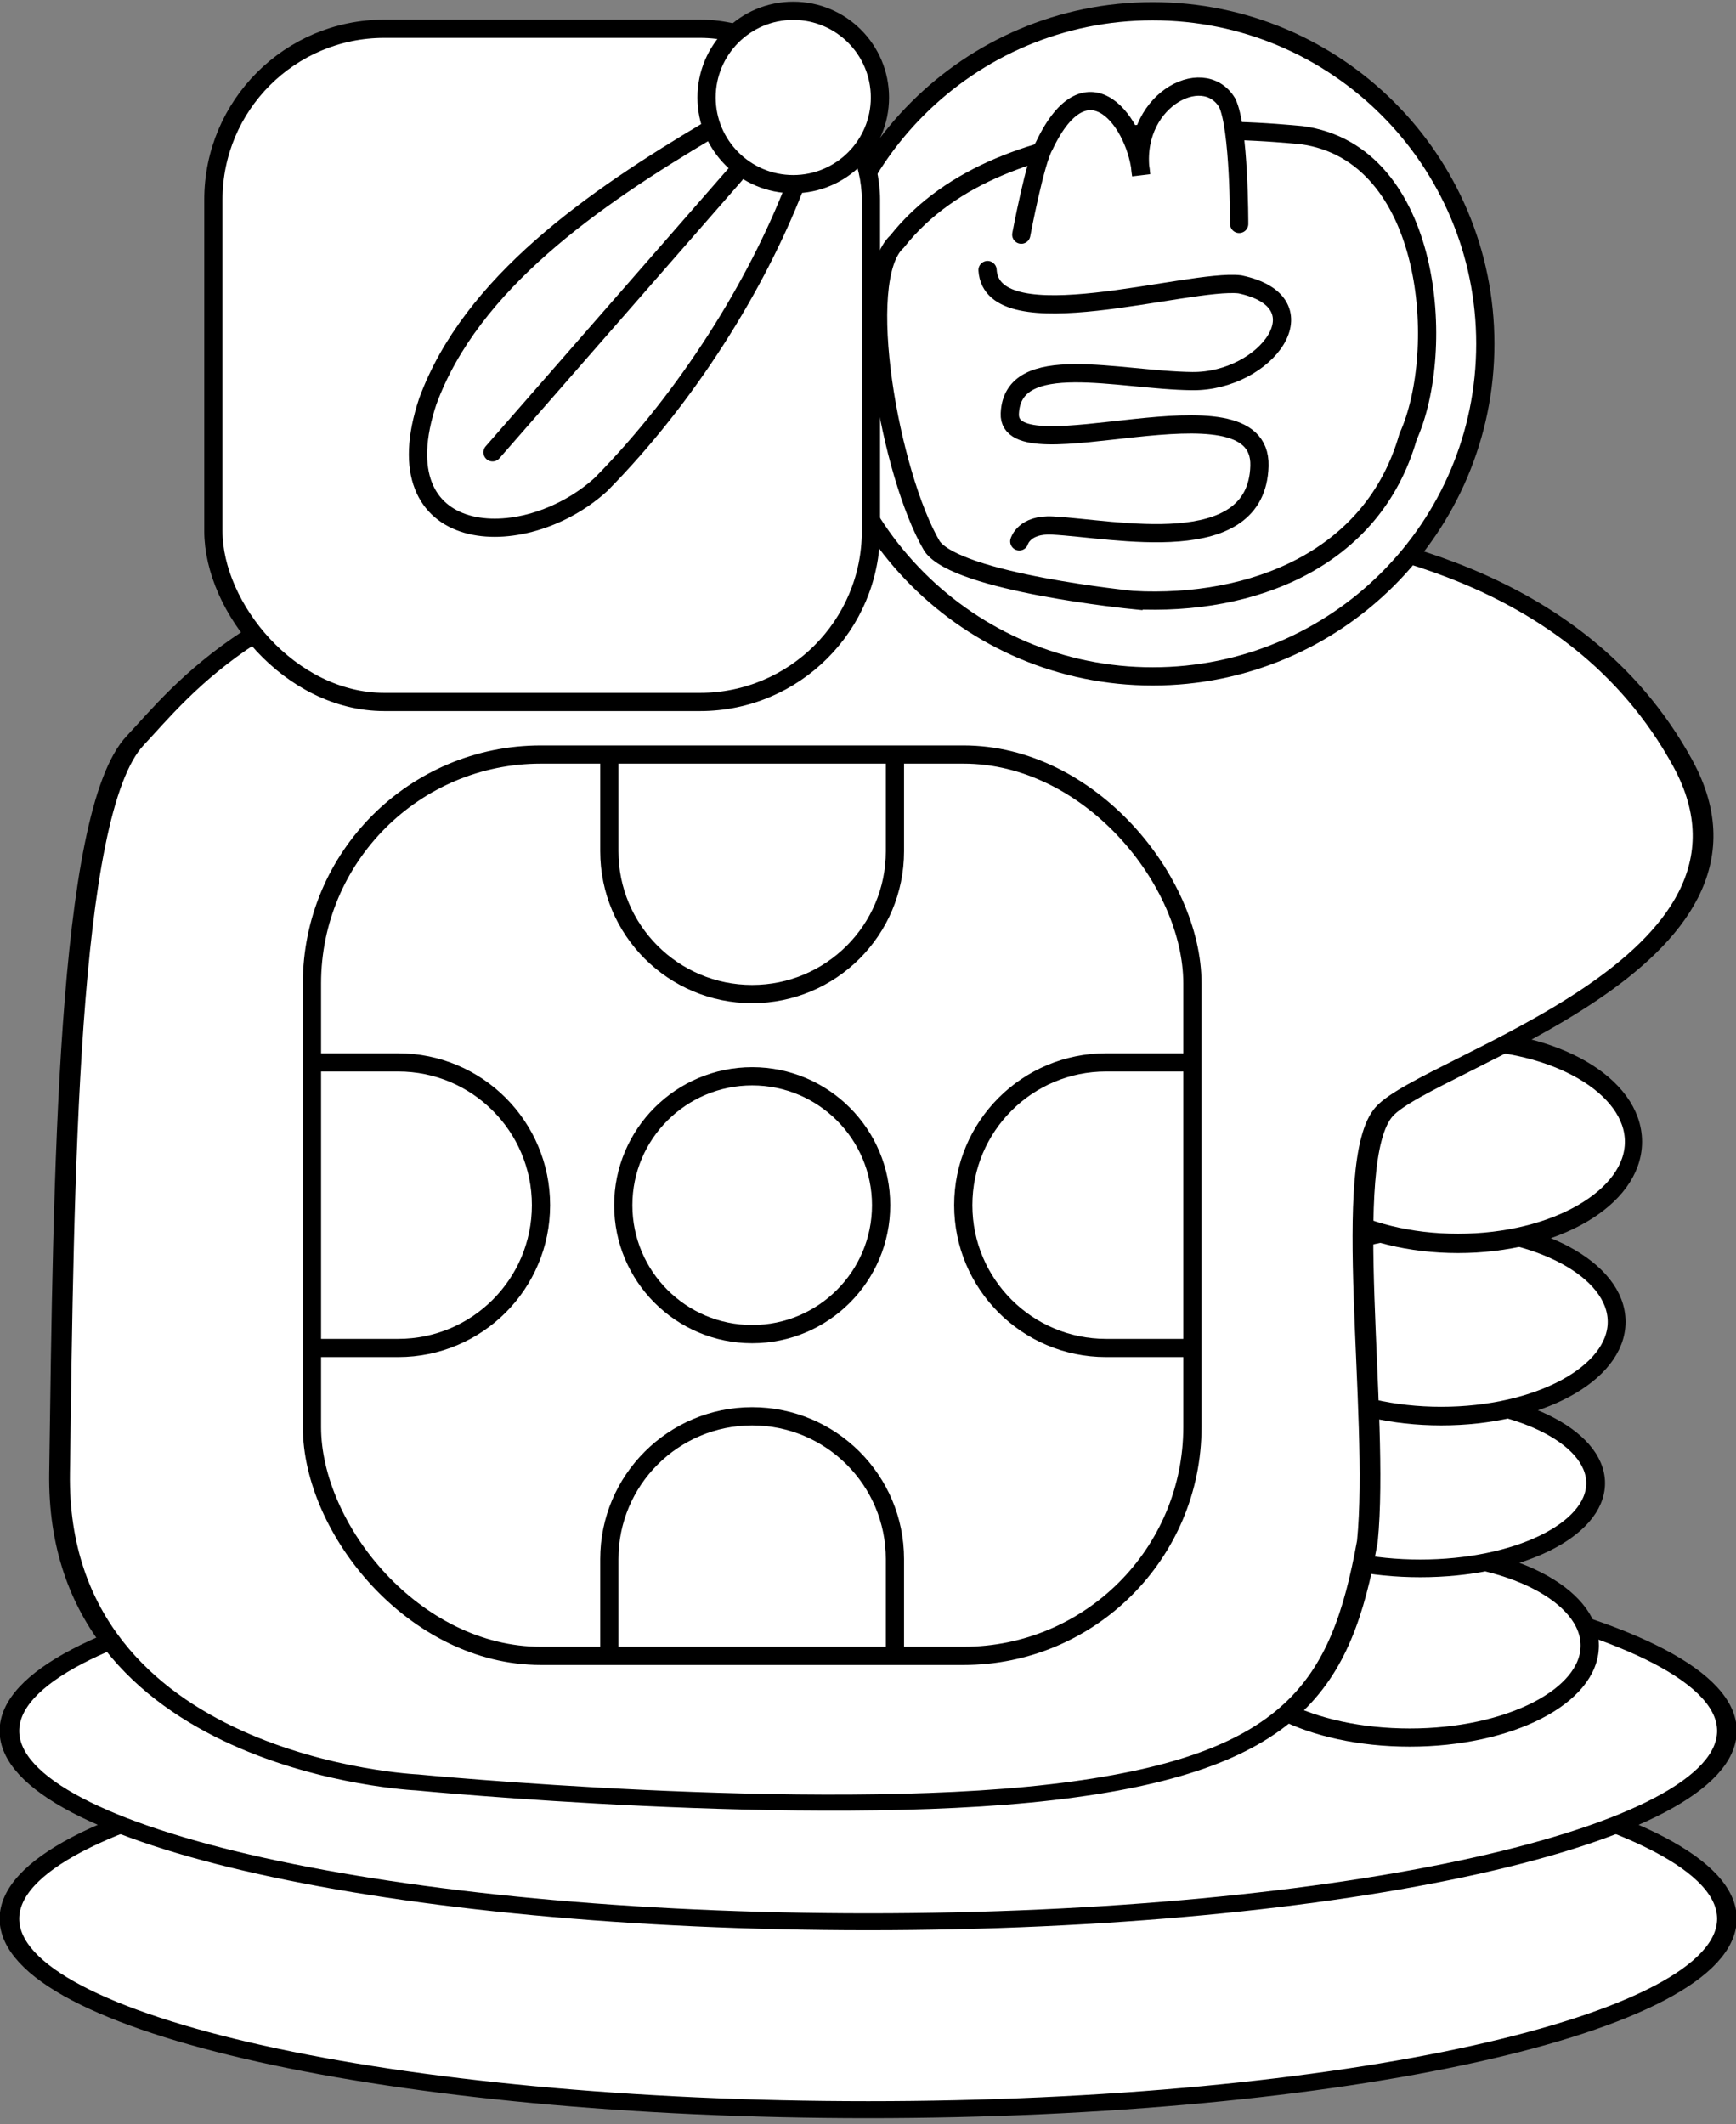<?xml version="1.0" encoding="UTF-8" standalone="no"?>
<!-- Created with Inkscape (http://www.inkscape.org/) -->

<svg
   xmlns:dc="http://purl.org/dc/elements/1.1/"
   xmlns:cc="http://creativecommons.org/ns#"
   xmlns:rdf="http://www.w3.org/1999/02/22-rdf-syntax-ns#"
   xmlns:svg="http://www.w3.org/2000/svg"
   xmlns="http://www.w3.org/2000/svg"
   xmlns:sodipodi="http://sodipodi.sourceforge.net/DTD/sodipodi-0.dtd"
   xmlns:inkscape="http://www.inkscape.org/namespaces/inkscape"
   width="190.49"
   height="233.09"
   id="svg2"
   version="1.1"
   inkscape:version="0.48.3.1 r9886"
   sodipodi:docname="Nouveau document 1">
  <rect width="100%" height="100%" fill="#808080" stroke="none"/>
  <defs
     id="defs4" />
  <sodipodi:namedview
     id="base"
     pagecolor="#ffffff"
     bordercolor="#666666"
     borderopacity="1.0"
     inkscape:pageopacity="0.0"
     inkscape:pageshadow="2"
     inkscape:zoom="2.5526621"
     inkscape:cx="95.245003"
     inkscape:cy="116.545"
     inkscape:document-units="px"
     inkscape:current-layer="layer1"
     showgrid="false"
     inkscape:window-width="1440"
     inkscape:window-height="824"
     inkscape:window-x="0"
     inkscape:window-y="26"
     inkscape:window-maximized="1" />
  <g
     inkscape:label="Calque 1"
     inkscape:groupmode="layer"
     id="layer1"
     transform="translate(0,-819.272)">
    <g
       id="g3847"
       transform="translate(9.267,17.191)">
      <g
         inkscape:label="Calque 1"
         id="layer1-6"
         transform="matrix(2.582,0,0,2.582,-37.959,-1590.358)">
        <g
           id="g3770"
           transform="matrix(0.998,0,0,0.998,94.401,1.942)">
          <path
             sodipodi:type="arc"
             style="fill:#ffffff;stroke:#000000;stroke-width:0.596;stroke-linecap:round;stroke-linejoin:miter;stroke-miterlimit:4;stroke-opacity:1;stroke-dasharray:none;stroke-dashoffset:0"
             id="path2996"
             sodipodi:cx="-73.497475"
             sodipodi:cy="32.620571"
             sodipodi:rx="26.064081"
             sodipodi:ry="6.7183809"
             d="m -47.433,32.621 c 0,3.71 -11.669,6.718 -26.064,6.718 -14.395,0 -26.064,-3.008 -26.064,-6.718 0,-3.71 11.669,-6.718 26.064,-6.718 14.395,0 26.064,3.008 26.064,6.718 z"
             transform="matrix(1.403,0,0,1.21,56.63,968.736)" />
          <path
             transform="matrix(1.403,0,0,1.21,56.63,960.736)"
             d="m -47.433,32.621 c 0,3.71 -11.669,6.718 -26.064,6.718 -14.395,0 -26.064,-3.008 -26.064,-6.718 0,-3.71 11.669,-6.718 26.064,-6.718 14.395,0 26.064,3.008 26.064,6.718 z"
             sodipodi:ry="6.7183809"
             sodipodi:rx="26.064081"
             sodipodi:cy="32.620571"
             sodipodi:cx="-73.497475"
             id="path3000"
             style="fill:#ffffff;stroke:#000000;stroke-width:0.596;stroke-linecap:round;stroke-linejoin:miter;stroke-miterlimit:4;stroke-opacity:1;stroke-dasharray:none;stroke-dashoffset:0"
             sodipodi:type="arc" />
        </g>
      </g>
      <g
         inkscape:label="Calque 1"
         id="layer1-8"
         transform="matrix(2.473,0,0,1.915,-31.254,-993.87)">
        <g
           id="g3784"
           transform="matrix(1.034,0,0,1.034,-1.637,-34.243)">
          <g
             transform="translate(-3.864,5.298)"
             id="g3778">
            <path
               transform="matrix(1.297,0,0,1.662,110.35,864.66)"
               d="m -21.654,97.083 c 0,1.694 -2.666,3.068 -5.955,3.068 -3.289,0 -5.955,-1.373 -5.955,-3.068 0,-1.694 2.666,-3.068 5.955,-3.068 3.289,0 5.955,1.373 5.955,3.068 z"
               sodipodi:ry="3.0676692"
               sodipodi:rx="5.9548874"
               sodipodi:cy="97.08271"
               sodipodi:cx="-27.609022"
               id="path3776"
               style="fill:#ffffff;stroke:#000000;stroke-width:0.605;stroke-linecap:round;stroke-linejoin:miter;stroke-miterlimit:4;stroke-opacity:1;stroke-dasharray:none"
               sodipodi:type="arc" />
            <path
               sodipodi:type="arc"
               style="fill:#ffffff;stroke:#000000;stroke-width:0.637;stroke-linecap:round;stroke-linejoin:miter;stroke-miterlimit:4;stroke-opacity:1;stroke-dasharray:none"
               id="path3774"
               sodipodi:cx="-27.609022"
               sodipodi:cy="97.08271"
               sodipodi:rx="5.9548874"
               sodipodi:ry="3.0676692"
               d="m -21.654,97.083 c 0,1.694 -2.666,3.068 -5.955,3.068 -3.289,0 -5.955,-1.373 -5.955,-3.068 0,-1.694 2.666,-3.068 5.955,-3.068 3.289,0 5.955,1.373 5.955,3.068 z"
               transform="matrix(1.264,0,0,1.539,109.888,867.602)" />
            <path
               transform="matrix(1.264,0,0,1.703,110.79,842.737)"
               d="m -21.654,97.083 c 0,1.694 -2.666,3.068 -5.955,3.068 -3.289,0 -5.955,-1.373 -5.955,-3.068 0,-1.694 2.666,-3.068 5.955,-3.068 3.289,0 5.955,1.373 5.955,3.068 z"
               sodipodi:ry="3.0676692"
               sodipodi:rx="5.9548874"
               sodipodi:cy="97.08271"
               sodipodi:cx="-27.609022"
               id="path3772"
               style="fill:#ffffff;stroke:#000000;stroke-width:0.606;stroke-linecap:round;stroke-linejoin:miter;stroke-miterlimit:4;stroke-opacity:1;stroke-dasharray:none"
               sodipodi:type="arc" />
            <path
               sodipodi:type="arc"
               style="fill:#ffffff;stroke:#000000;stroke-width:0.583;stroke-linecap:round;stroke-linejoin:miter;stroke-miterlimit:4;stroke-opacity:1;stroke-dasharray:none"
               id="path3770"
               sodipodi:cx="-27.609022"
               sodipodi:cy="97.08271"
               sodipodi:rx="5.9548874"
               sodipodi:ry="3.0676692"
               d="m -21.654,97.083 c 0,1.694 -2.666,3.068 -5.955,3.068 -3.289,0 -5.955,-1.373 -5.955,-3.068 0,-1.694 2.666,-3.068 5.955,-3.068 3.289,0 5.955,1.373 5.955,3.068 z"
               transform="matrix(1.264,0,0,1.836,111.512,819.847)" />
          </g>
          <path
             sodipodi:nodetypes="zcsssszzcz"
             inkscape:connector-curvature="0"
             id="path3768"
             d="m 55.324,1039.435 c -10.416,1.568 -27.248,-0.541 -27.248,-0.541 0,0 -15.519,-0.902 -15.338,-17.143 0.18,-16.241 0.302,-36.57 3.248,-40.602 1.963,-2.687 5.594,-9.023 16.782,-10.827 11.188,-1.805 29.774,-1.985 32.481,-1.083 2.707,0.902 12.462,2.113 17.143,13.173 4.681,11.059 -10.93,16.577 -12.812,19.308 -1.882,2.732 -0.18,16.782 -0.722,23.82 -1.116,7.936 -3.118,12.327 -13.534,13.895 z"
             style="fill:#ffffff;stroke:#000000;stroke-width:0.889;stroke-linecap:butt;stroke-linejoin:miter;stroke-miterlimit:4;stroke-opacity:1;stroke-dasharray:none" />
        </g>
      </g>
      <g
         inkscape:label="Calque 1"
         id="layer1-84"
         transform="matrix(1.322,0,0,1.322,9.831,-393.081)">
        <g
           id="g3806"
           style="fill:#ffffff"
           transform="matrix(0.95,0,0,0.95,2.387,49.955)">
          <rect
             ry="20"
             y="964.984"
             x="9.537"
             height="78.757"
             width="76.926"
             id="rect2992-3"
             style="fill:#ffffff;stroke:#000000;stroke-width:1.592;stroke-linecap:round;stroke-linejoin:miter;stroke-miterlimit:4;stroke-opacity:1;stroke-dasharray:none" />
          <g
             id="g3799"
             style="fill:#ffffff">
            <path
               sodipodi:nodetypes="ccccc"
               inkscape:connector-curvature="0"
               id="path3789"
               d="m 35.518,965.593 0,7.843 c 0,6.891 5.586,12.477 12.477,12.477 6.891,0 12.477,-5.586 12.477,-12.477 l 0,-7.843"
               style="fill:none;stroke:#000000;stroke-width:1.592;stroke-linecap:round;stroke-linejoin:miter;stroke-miterlimit:4;stroke-opacity:1;stroke-dasharray:none;stroke-dashoffset:0"
               inkscape:transform-center-y="-28.607161" />
            <path
               style="fill:none;stroke:#000000;stroke-width:1.592;stroke-linecap:round;stroke-linejoin:miter;stroke-miterlimit:4;stroke-opacity:1;stroke-dasharray:none;stroke-dashoffset:0"
               d="m 86.207,991.883 -7.288,0 c -6.891,0 -12.477,5.586 -12.477,12.477 0,6.891 5.586,12.477 12.477,12.477 l 7.288,0"
               id="path3791"
               inkscape:connector-curvature="0"
               sodipodi:nodetypes="ccccc"
               inkscape:transform-center-x="-28.607161" />
            <path
               sodipodi:nodetypes="ccccc"
               inkscape:connector-curvature="0"
               id="path3793"
               d="m 60.472,1043.127 0,-7.843 c 0,-6.891 -5.586,-12.477 -12.477,-12.477 -6.891,0 -12.477,5.586 -12.477,12.477 l 0,7.843"
               style="fill:none;stroke:#000000;stroke-width:1.592;stroke-linecap:round;stroke-linejoin:miter;stroke-miterlimit:4;stroke-opacity:1;stroke-dasharray:none;stroke-dashoffset:0"
               inkscape:transform-center-y="28.60716" />
            <path
               style="fill:none;stroke:#000000;stroke-width:1.592;stroke-linecap:round;stroke-linejoin:miter;stroke-miterlimit:4;stroke-opacity:1;stroke-dasharray:none;stroke-dashoffset:0"
               d="m 9.702,1016.837 7.369,0 c 6.891,0 12.477,-5.586 12.477,-12.477 0,-6.891 -5.586,-12.477 -12.477,-12.477 l -7.369,0"
               id="path3795"
               inkscape:connector-curvature="0"
               sodipodi:nodetypes="ccccc"
               inkscape:transform-center-x="28.60716" />
            <path
               sodipodi:type="arc"
               style="fill:none;stroke:#000000;stroke-width:1.592;stroke-linecap:round;stroke-linejoin:miter;stroke-miterlimit:4;stroke-opacity:1;stroke-dasharray:none;stroke-dashoffset:0"
               id="path3797"
               sodipodi:cx="2.4900057"
               sodipodi:cy="9.798377"
               sodipodi:rx="11.264311"
               sodipodi:ry="11.264311"
               d="m 13.754,9.798 c 0,6.221 -5.043,11.264 -11.264,11.264 -6.221,0 -11.264,-5.043 -11.264,-11.264 0,-6.221 5.043,-11.264 11.264,-11.264 6.221,0 11.264,5.043 11.264,11.264 z"
               transform="translate(45.51,994.564)" />
          </g>
        </g>
      </g>
      <g
         inkscape:label="Calque 1"
         id="layer1-3"
         transform="translate(69.202,-164.532)">
        <path
           inkscape:connector-curvature="0"
           transform="matrix(0.851,0,0,0.851,95.316,958.268)"
           style="fill:#ffffff;stroke:#000000;stroke-width:2.349;stroke-linecap:round;stroke-linejoin:miter;stroke-miterlimit:4;stroke-opacity:1"
           d="m -12.694,54.144 c 0,23.685 -19.2,42.885 -42.885,42.885 -23.685,0 -42.885,-19.2 -42.885,-42.885 0,-23.685 19.2,-42.885 42.885,-42.885 23.685,0 42.885,19.2 42.885,42.885 z"
           id="path2995" />
      </g>
      <g
         inkscape:label="Calque 1"
         id="layer1-1"
         transform="translate(2.707,-163.374)">
        <g
           id="g3000"
           transform="matrix(0.938,0,0,0.938,2.494,63.459)">
          <rect
             ry="20"
             y="964.984"
             x="9.537"
             height="78.757"
             width="76.926"
             id="rect2992"
             style="fill:#ffffff;stroke:#000000;stroke-width:2.133;stroke-linecap:round;stroke-linejoin:miter;stroke-miterlimit:4;stroke-opacity:1;stroke-dasharray:none" />
          <g
             transform="translate(-1.4951327e-7,1.0343958e-6)"
             id="g2998">
            <path
               sodipodi:type="arc"
               style="fill:#ffffff;stroke:#000000;stroke-width:2.703;stroke-linecap:round;stroke-linejoin:miter;stroke-miterlimit:4;stroke-opacity:1;stroke-dasharray:none"
               id="path3901"
               sodipodi:cx="-8.9574032"
               sodipodi:cy="129.4929"
               sodipodi:rx="12.851927"
               sodipodi:ry="12.851927"
               d="m 3.895,129.493 c 0,7.098 -5.754,12.852 -12.852,12.852 -7.098,0 -12.852,-5.754 -12.852,-12.852 0,-7.098 5.754,-12.852 12.852,-12.852 7.098,0 12.852,5.754 12.852,12.852 z"
               transform="matrix(0.789,0,0,0.789,84.439,870.852)" />
            <path
               style="fill:none;stroke:#000000;stroke-width:2.133;stroke-linecap:round;stroke-linejoin:miter;stroke-miterlimit:4;stroke-opacity:1;stroke-dasharray:none"
               d="m 67.603,976.775 c -13.568,8.041 -27.895,17.944 -32.984,31.789 -5.68,17.041 11.125,18.012 20.252,9.736 10.15,-10.292 18.186,-23.308 22.646,-34.781"
               id="path3759"
               inkscape:connector-curvature="0"
               sodipodi:nodetypes="cccc" />
            <path
               style="fill:none;stroke:#000000;stroke-width:2.133;stroke-linecap:round;stroke-linejoin:miter;stroke-miterlimit:4;stroke-opacity:1;stroke-dasharray:none"
               d="M 42.194,1014.534 70.563,982.054"
               id="path3763"
               inkscape:connector-curvature="0" />
          </g>
        </g>
      </g>
      <g
         inkscape:label="Calque 1"
         id="layer1-5"
         transform="matrix(0.825,0,0,0.825,77.603,11.256)">
        <g
           id="g3781"
           transform="matrix(0.986,0,0,0.986,87.683,18.287)">
          <path
             sodipodi:nodetypes="cccccc"
             inkscape:connector-curvature="0"
             id="path3001"
             d="m -42.812,78.233 c 0,0 -23.761,-2.355 -27.186,-7.278 -5.642,-9.609 -10.397,-35.945 -4.709,-41.1 14.525,-18.401 48.434,-14.887 54.586,-14.342 17.748,2.427 19.572,29.149 14.342,40.672 -4.752,16.646 -21.076,22.87 -37.033,22.048 z"
             style="fill:#ffffff;stroke:#000000;stroke-width:2.459;stroke-linecap:round;stroke-linejoin:miter;stroke-miterlimit:4;stroke-opacity:1;stroke-dasharray:none"
             transform="translate(0,956.362)" />
          <path
             sodipodi:nodetypes="cczzzcc"
             inkscape:connector-curvature="0"
             id="path3003"
             d="m -58.225,70.313 c 0,0 0.642,-2.355 4.495,-2.141 8.391,0.447 27.553,4.7 27.901,-8.045 0.348,-12.745 -34.043,1.506 -33.675,-7.058 0.368,-8.565 14.628,-4.481 24.612,-4.376 9.983,0.104 17.944,-10.626 6.422,-13.058 -6.936,-0.797 -33.443,7.687 -34.036,-1.927"
             style="fill:none;stroke:#000000;stroke-width:2.459;stroke-linecap:round;stroke-linejoin:miter;stroke-miterlimit:4;stroke-opacity:1;stroke-dasharray:none"
             transform="translate(0,956.362)" />
          <path
             sodipodi:nodetypes="ccccc"
             inkscape:connector-curvature="0"
             id="path3779"
             d="m -57.957,28.935 c 0,0 1.863,-9.936 3.105,-12.005 5.839,-12.333 12.549,-2.992 13.065,3.94 -1.623,-9.783 8.296,-15.176 11.596,-9.743 1.656,3.312 1.627,16.36 1.627,16.36"
             style="fill:#ffffff;stroke:#000000;stroke-width:2.459;stroke-linecap:round;stroke-linejoin:miter;stroke-miterlimit:4;stroke-opacity:1;stroke-dasharray:none"
             transform="translate(0,956.362)" />
        </g>
      </g>
    </g>
  </g>
</svg>
